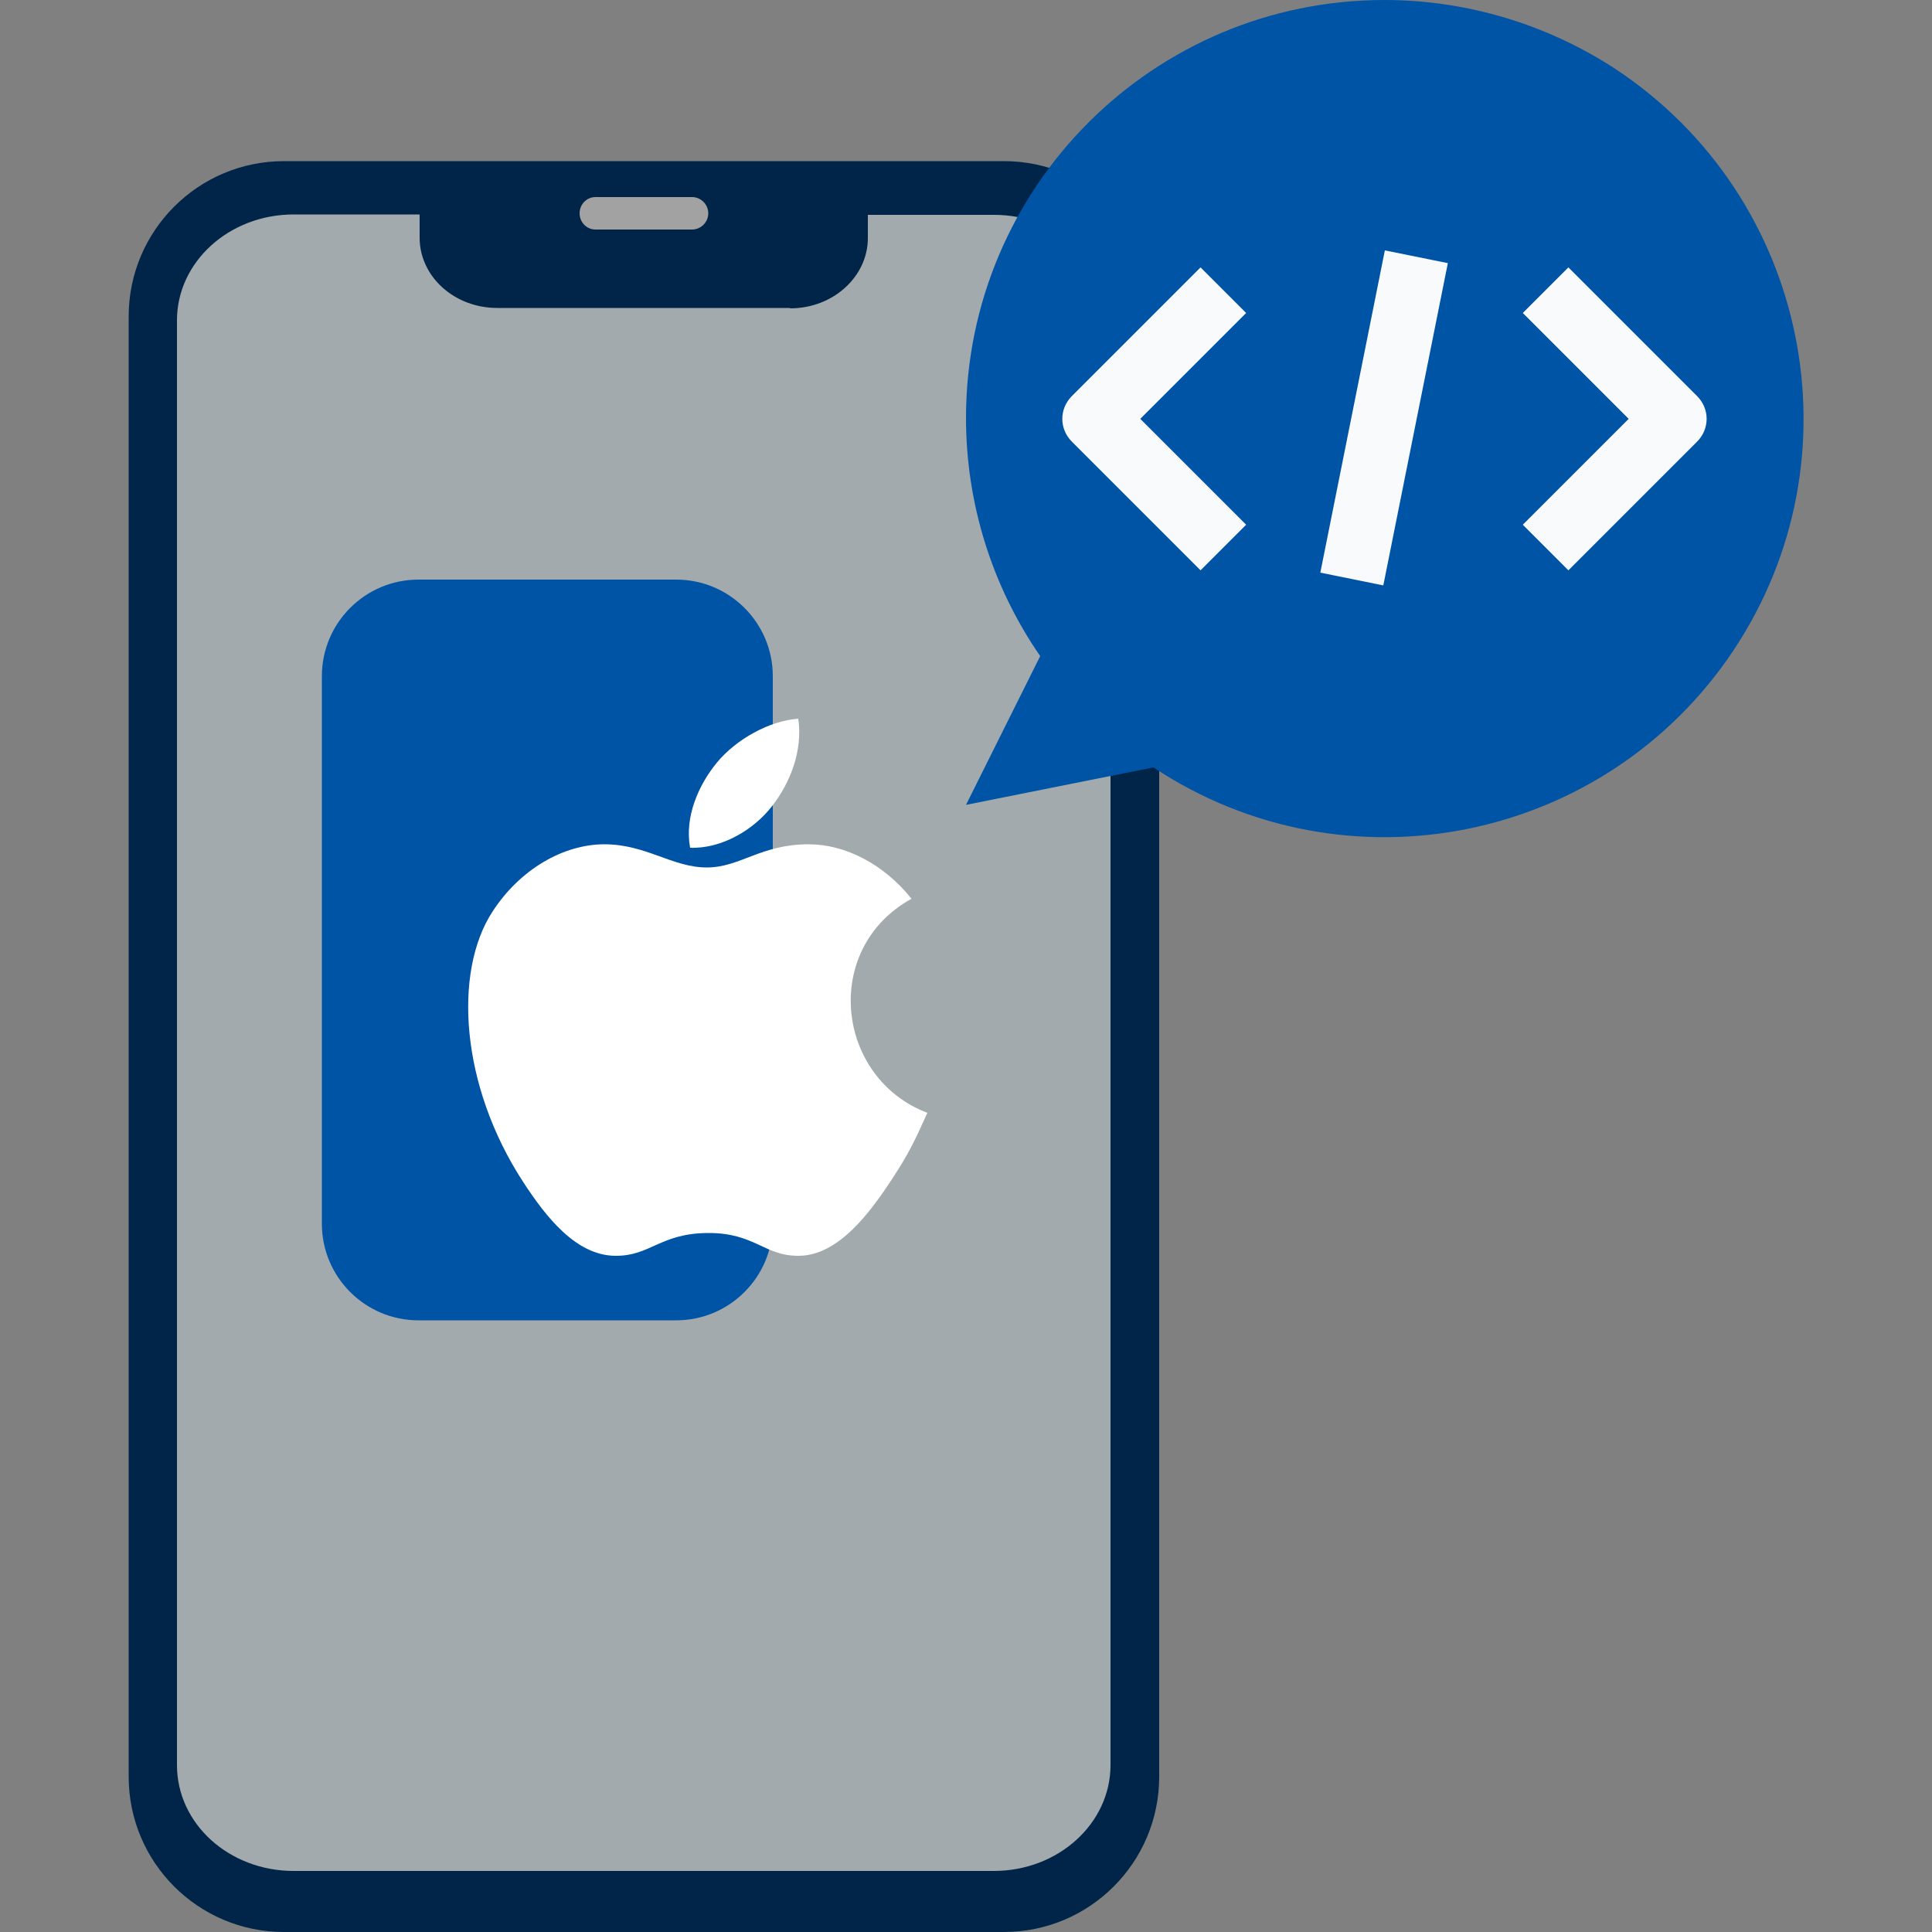 <svg width="50" height="50" viewBox="0 0 50 50" fill="none" xmlns="http://www.w3.org/2000/svg">
<rect x="0" y="0" width="50" height="50" fill="#808080" stroke="none"/>
<path d="M7.35 4.17H25.98C28.2 4.17 30 5.97 30 8.19V45.98C30 48.2 28.2 50 25.98 50H7.35C5.13 50 3.33 48.2 3.33 45.98V8.19C3.33 5.97 5.13 4.17 7.35 4.17Z" fill="#002548"/>
<path d="M20.45 7.98C21.56 7.98 22.46 7.16 22.46 6.16V5.56H25.72C27.39 5.56 28.74 6.78 28.74 8.3V45.68C28.74 47.19 27.39 48.42 25.72 48.42H7.6C5.93 48.42 4.58 47.2 4.58 45.68V8.29C4.58 6.78 5.93 5.55 7.6 5.55H10.86V6.15C10.86 7.16 11.76 7.97 12.87 7.97H20.45V7.98Z" fill="#A2AAAD"/>
<path d="M10.83 15H17.5C18.88 15 20 16.12 20 17.5V31.67C20 33.05 18.88 34.17 17.5 34.17H10.83C9.45 34.17 8.33 33.05 8.33 31.67V17.5C8.33 16.12 9.45 15 10.83 15Z" fill="#0054A6"/>
<path d="M35.83 0C29.85 0 25 4.84 25 10.82C25 13.02 25.67 15.17 26.92 16.98L25 20.83L29.85 19.86C34.84 23.17 41.56 21.8 44.87 16.82C48.18 11.83 46.81 5.11 41.83 1.8C40.05 0.63 37.96 0 35.83 0Z" fill="#0054A6"/>
<path d="M15.41 5.1H17.91C18.14 5.1 18.33 5.29 18.33 5.52C18.33 5.75 18.14 5.94 17.91 5.94H15.41C15.18 5.94 15 5.75 15 5.52C15 5.29 15.18 5.1 15.41 5.1Z" fill="#A2A2A3"/>
<path d="M31.07 14.76L27.74 11.43C27.41 11.1 27.41 10.58 27.74 10.25L31.07 6.92L32.25 8.1L29.51 10.84L32.25 13.58L31.07 14.76Z" fill="#F9FAFB"/>
<path d="M40.59 14.76L39.41 13.58L42.15 10.84L39.41 8.1L40.59 6.92L43.92 10.25C44.25 10.58 44.25 11.1 43.92 11.43L40.59 14.76Z" fill="#F9FAFB"/>
<path d="M34.17 14.82L35.84 6.48L37.47 6.81L35.8 15.15L34.17 14.82Z" fill="#F9FAFB"/>
<path d="M20.66 18.6C19.92 18.65 19.05 19.13 18.55 19.74C18.09 20.3 17.71 21.13 17.86 21.94C18.67 21.97 19.51 21.48 19.99 20.85C20.44 20.27 20.78 19.44 20.66 18.6Z" fill="white"/>
<path d="M23.59 23.26C22.881 22.37 21.881 21.85 20.93 21.85C19.68 21.85 19.16 22.45 18.291 22.45C17.401 22.45 16.721 21.85 15.64 21.85C14.581 21.85 13.45 22.5 12.741 23.6C11.73 25.16 11.911 28.09 13.54 30.59C14.12 31.48 14.9 32.49 15.921 32.5C16.831 32.51 17.081 31.92 18.311 31.91C19.541 31.9 19.77 32.51 20.68 32.5C21.701 32.49 22.52 31.38 23.101 30.49C23.52 29.85 23.671 29.53 24 28.8C21.631 27.9 21.25 24.55 23.59 23.26Z" fill="white"/>
</svg>
